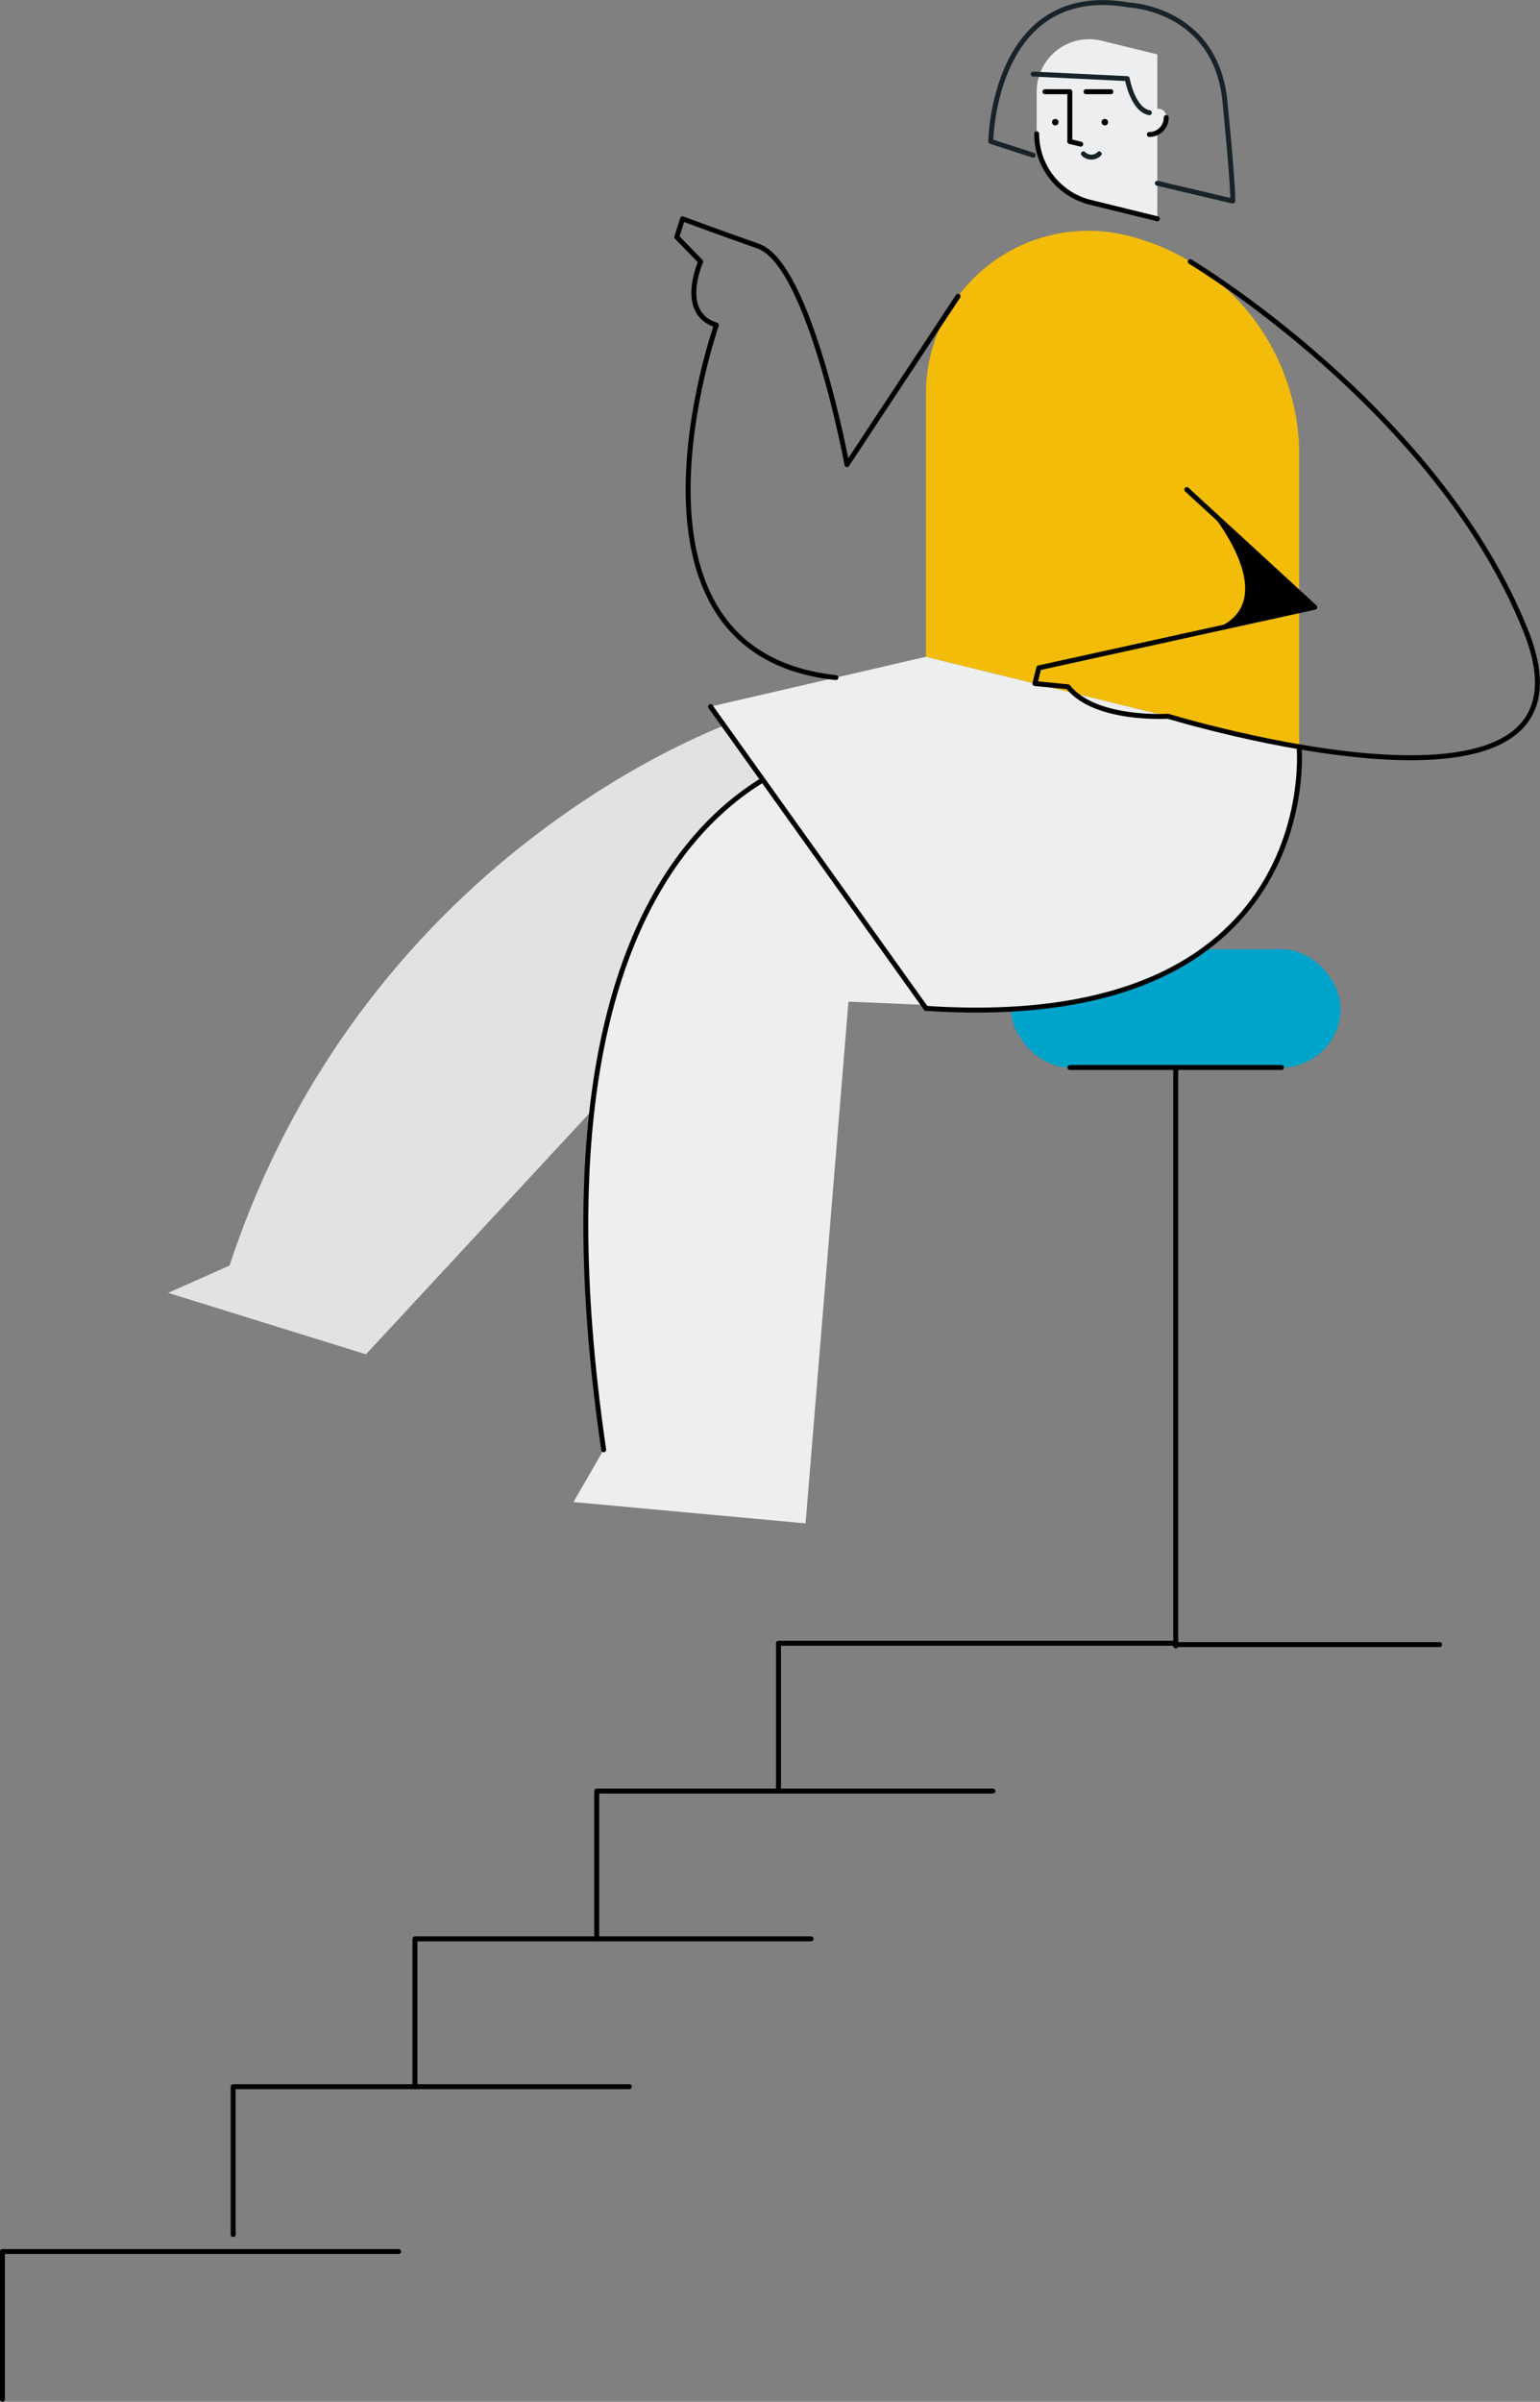 <svg xmlns="http://www.w3.org/2000/svg" width="467.312" height="728.572"><rect width="100%" height="100%" fill="#808080" stroke="none"/><g id="Grupo_1983" data-name="Grupo 1983" transform="translate(-938.559 -439.222)"><g id="Grupo_786" data-name="Grupo 786" transform="translate(989.575 440)"><rect id="Rectángulo_398" data-name="Rectángulo 398" width="100.068" height="35.887" rx="17.943" transform="translate(255.72 287.159)" fill="#00a3c9"/><path id="Línea_85" data-name="Línea 85" fill="none" stroke="#000" stroke-linecap="round" stroke-linejoin="round" stroke-width="1.5" d="M273.664 323.046h64.182"/><path id="Línea_86" data-name="Línea 86" fill="none" stroke="#000" stroke-linecap="round" stroke-linejoin="round" stroke-width="1.5" d="M385.833 498.096h-79.908"/><path id="Línea_87" data-name="Línea 87" fill="none" stroke="#000" stroke-linecap="round" stroke-linejoin="round" stroke-width="1.5" d="M305.754 323.046V498.5"/><path id="Trazado_1561" data-name="Trazado 1561" d="M448.8 315.847s-112.5 37.311-154.945 165.668l-18.633 8.285 60.038 18.633 97.3-104.936 68.761-45.771" transform="translate(-275.222 -98.391)" fill="#e2e2e2"/><path id="Trazado_1562" data-name="Trazado 1562" d="M244.03 541.339c-29.94-204.579 73.819-212.706 73.819-212.706l47.958 78.822-47.5-2.037-13.018 158.266-70.421-6.472z" transform="translate(-111.857 -102.353)" fill="#edeeef"/><path id="Trazado_1563" data-name="Trazado 1563" d="M132.174 438.986c-29.941-204.579 73.815-212.706 73.815-212.706" fill="none" stroke="#000" stroke-linecap="round" stroke-linejoin="round" stroke-width="1.5"/><path id="Trazado_1564" data-name="Trazado 1564" d="M170.77 288.3l113.245 27.833s7.489 86.874-113.245 78.822l-65.391-91.542z" transform="translate(59.209 -89.855)" fill="#edeeef"/><path id="Línea_88" data-name="Línea 88" fill="none" stroke="#000" stroke-linecap="round" stroke-linejoin="round" stroke-width="1.5" d="M229.979 305.103l-65.392-91.543"/><path id="Trazado_1565" data-name="Trazado 1565" d="M343.224 226.28s7.489 86.874-113.245 78.822" fill="none" stroke="#000" stroke-linecap="round" stroke-linejoin="round" stroke-width="1.5"/><g id="Grupo_784" data-name="Grupo 784" transform="translate(263.564 11.105)"><path id="Trazado_1566" data-name="Trazado 1566" d="M154.921 32.778v12.755a21.423 21.423 0 0016.31 20.8l20.3 4.989V21.457l-16.877-4.148a15.929 15.929 0 00-19.731 15.469z" transform="translate(-154.921 -16.841)" fill="#edeeef"/><path id="Trazado_1567" data-name="Trazado 1567" d="M0 28.692a21.423 21.423 0 0016.31 20.8l20.3 4.989" fill="none" stroke="#000" stroke-linecap="round" stroke-linejoin="round" stroke-width="1.5"/><circle id="Elipse_147" data-name="Elipse 147" cx=".979" cy=".979" transform="translate(19.701 24.203)" r=".979"/><circle id="Elipse_148" data-name="Elipse 148" cx=".979" cy=".979" transform="translate(4.667 24.203)" r=".979"/><path id="Trazado_1568" data-name="Trazado 1568" d="M10.057 31.021V15.937H2.5" fill="none" stroke="#000" stroke-linecap="round" stroke-linejoin="round" stroke-width="1.5"/><path id="Línea_89" data-name="Línea 89" fill="none" stroke="#000" stroke-linecap="round" stroke-linejoin="round" stroke-width="1.5" d="M22.524 15.937h-7.557"/><g id="Grupo_783" data-name="Grupo 783" transform="translate(34.196 21.1)"><path id="Trazado_1569" data-name="Trazado 1569" d="M204.472 49.981v5.238a5.116 5.116 0 005.117-5.116q0-.236-.021-.466c-.287-3.177-5.096-2.846-5.096.344z" transform="translate(-204.472 -47.415)" fill="#edeeef"/><path id="Trazado_1570" data-name="Trazado 1570" d="M0 7.804a5.116 5.116 0 005.117-5.116" fill="none" stroke="#000" stroke-linecap="round" stroke-linejoin="round" stroke-width="1.5"/></g><path id="Trazado_1571" data-name="Trazado 1571" d="M14.188 34.784a3.388 3.388 0 004.792 0" fill="none" stroke="#172328" stroke-linecap="round" stroke-linejoin="round" stroke-width="1.5"/><path id="Línea_90" data-name="Línea 90" fill="none" stroke="#000" stroke-linecap="round" stroke-linejoin="round" stroke-width="1.5" d="M10.056 31.033l3.305.812"/></g><path id="Trazado_1572" data-name="Trazado 1572" d="M262.508 21.691l28.526 1.38s1.631 9.348 6.727 10.352" fill="none" stroke="#172328" stroke-linecap="round" stroke-linejoin="round" stroke-width="1.5"/><path id="Trazado_1573" data-name="Trazado 1573" d="M262.508 46.305l-12.882-4.179s.69-48.73 42.1-41.369c0 0 26.225 1.055 28.985 29.35s2.329 30.107 2.329 30.107l-22.867-5.4" fill="none" stroke="#172328" stroke-linecap="round" stroke-linejoin="round" stroke-width="1.5"/><path id="Trazado_1574" data-name="Trazado 1574" d="M105.511 150.333v79.939l113.245 27.834v-89.03a68.576 68.576 0 00-52.208-66.594 49.275 49.275 0 00-61.036 47.851z" transform="translate(124.468 -31.825)" fill="#f2bc08"/><path id="Trazado_1575" data-name="Trazado 1575" d="M310.179 78.594s74.891 44.711 101.8 111.995-108.591 25.9-108.591 25.9-22.038 1.439-30.32-8.927l-10.039-.992 1.188-4.756 83.735-18.4-38.828-35.669" fill="none" stroke="#000" stroke-linecap="round" stroke-linejoin="round" stroke-width="1.5"/><g id="Grupo_785" data-name="Grupo 785" transform="translate(300.352 153.838)"><path id="Trazado_1576" data-name="Trazado 1576" d="M130.853 253.236l-30.711 6.749c22.4-8.285-1.478-36.315-1.484-36.322z" transform="translate(-83.252 -223.663)"/><path id="Trazado_1577" data-name="Trazado 1577" d="M155.688 280.86c.94-.677 3.527-1.292 8.243-1.812z" transform="translate(-155.688 -240.825)"/></g><path id="Trazado_1578" data-name="Trazado 1578" d="M239.695 89.109l-33.7 51.053s-11.248-60.731-26.891-66.252-23-8.32-23-8.32l-1.751 5.525 7.268 7.484s-7.059 15.56 4.752 19.241c0 0-34.96 99.3 36.274 106.929" fill="none" stroke="#000" stroke-linecap="round" stroke-linejoin="round" stroke-width="1.5"/></g><g id="Grupo_791" data-name="Grupo 791" transform="translate(838.25 325.25)"><g id="Grupo_790" data-name="Grupo 790"><g id="Grupo_789" data-name="Grupo 789" fill="none" stroke="#000" stroke-linecap="round" stroke-linejoin="round" stroke-width="1.5"><path id="Trazado_1593" data-name="Trazado 1593" d="M171.059 791.794v-44.837h120.219"/><path id="Trazado_1600" data-name="Trazado 1600" d="M171.059 791.794v-44.837h120.219" transform="translate(-70 50)"/><path id="Trazado_1594" data-name="Trazado 1594" d="M226.22 746.957V702.12h120.219"/><path id="Trazado_1595" data-name="Trazado 1595" d="M281.382 702.12v-44.837H401.6"/><path id="Trazado_1596" data-name="Trazado 1596" d="M336.543 657.283v-44.837h120.219"/></g></g></g></g></svg>